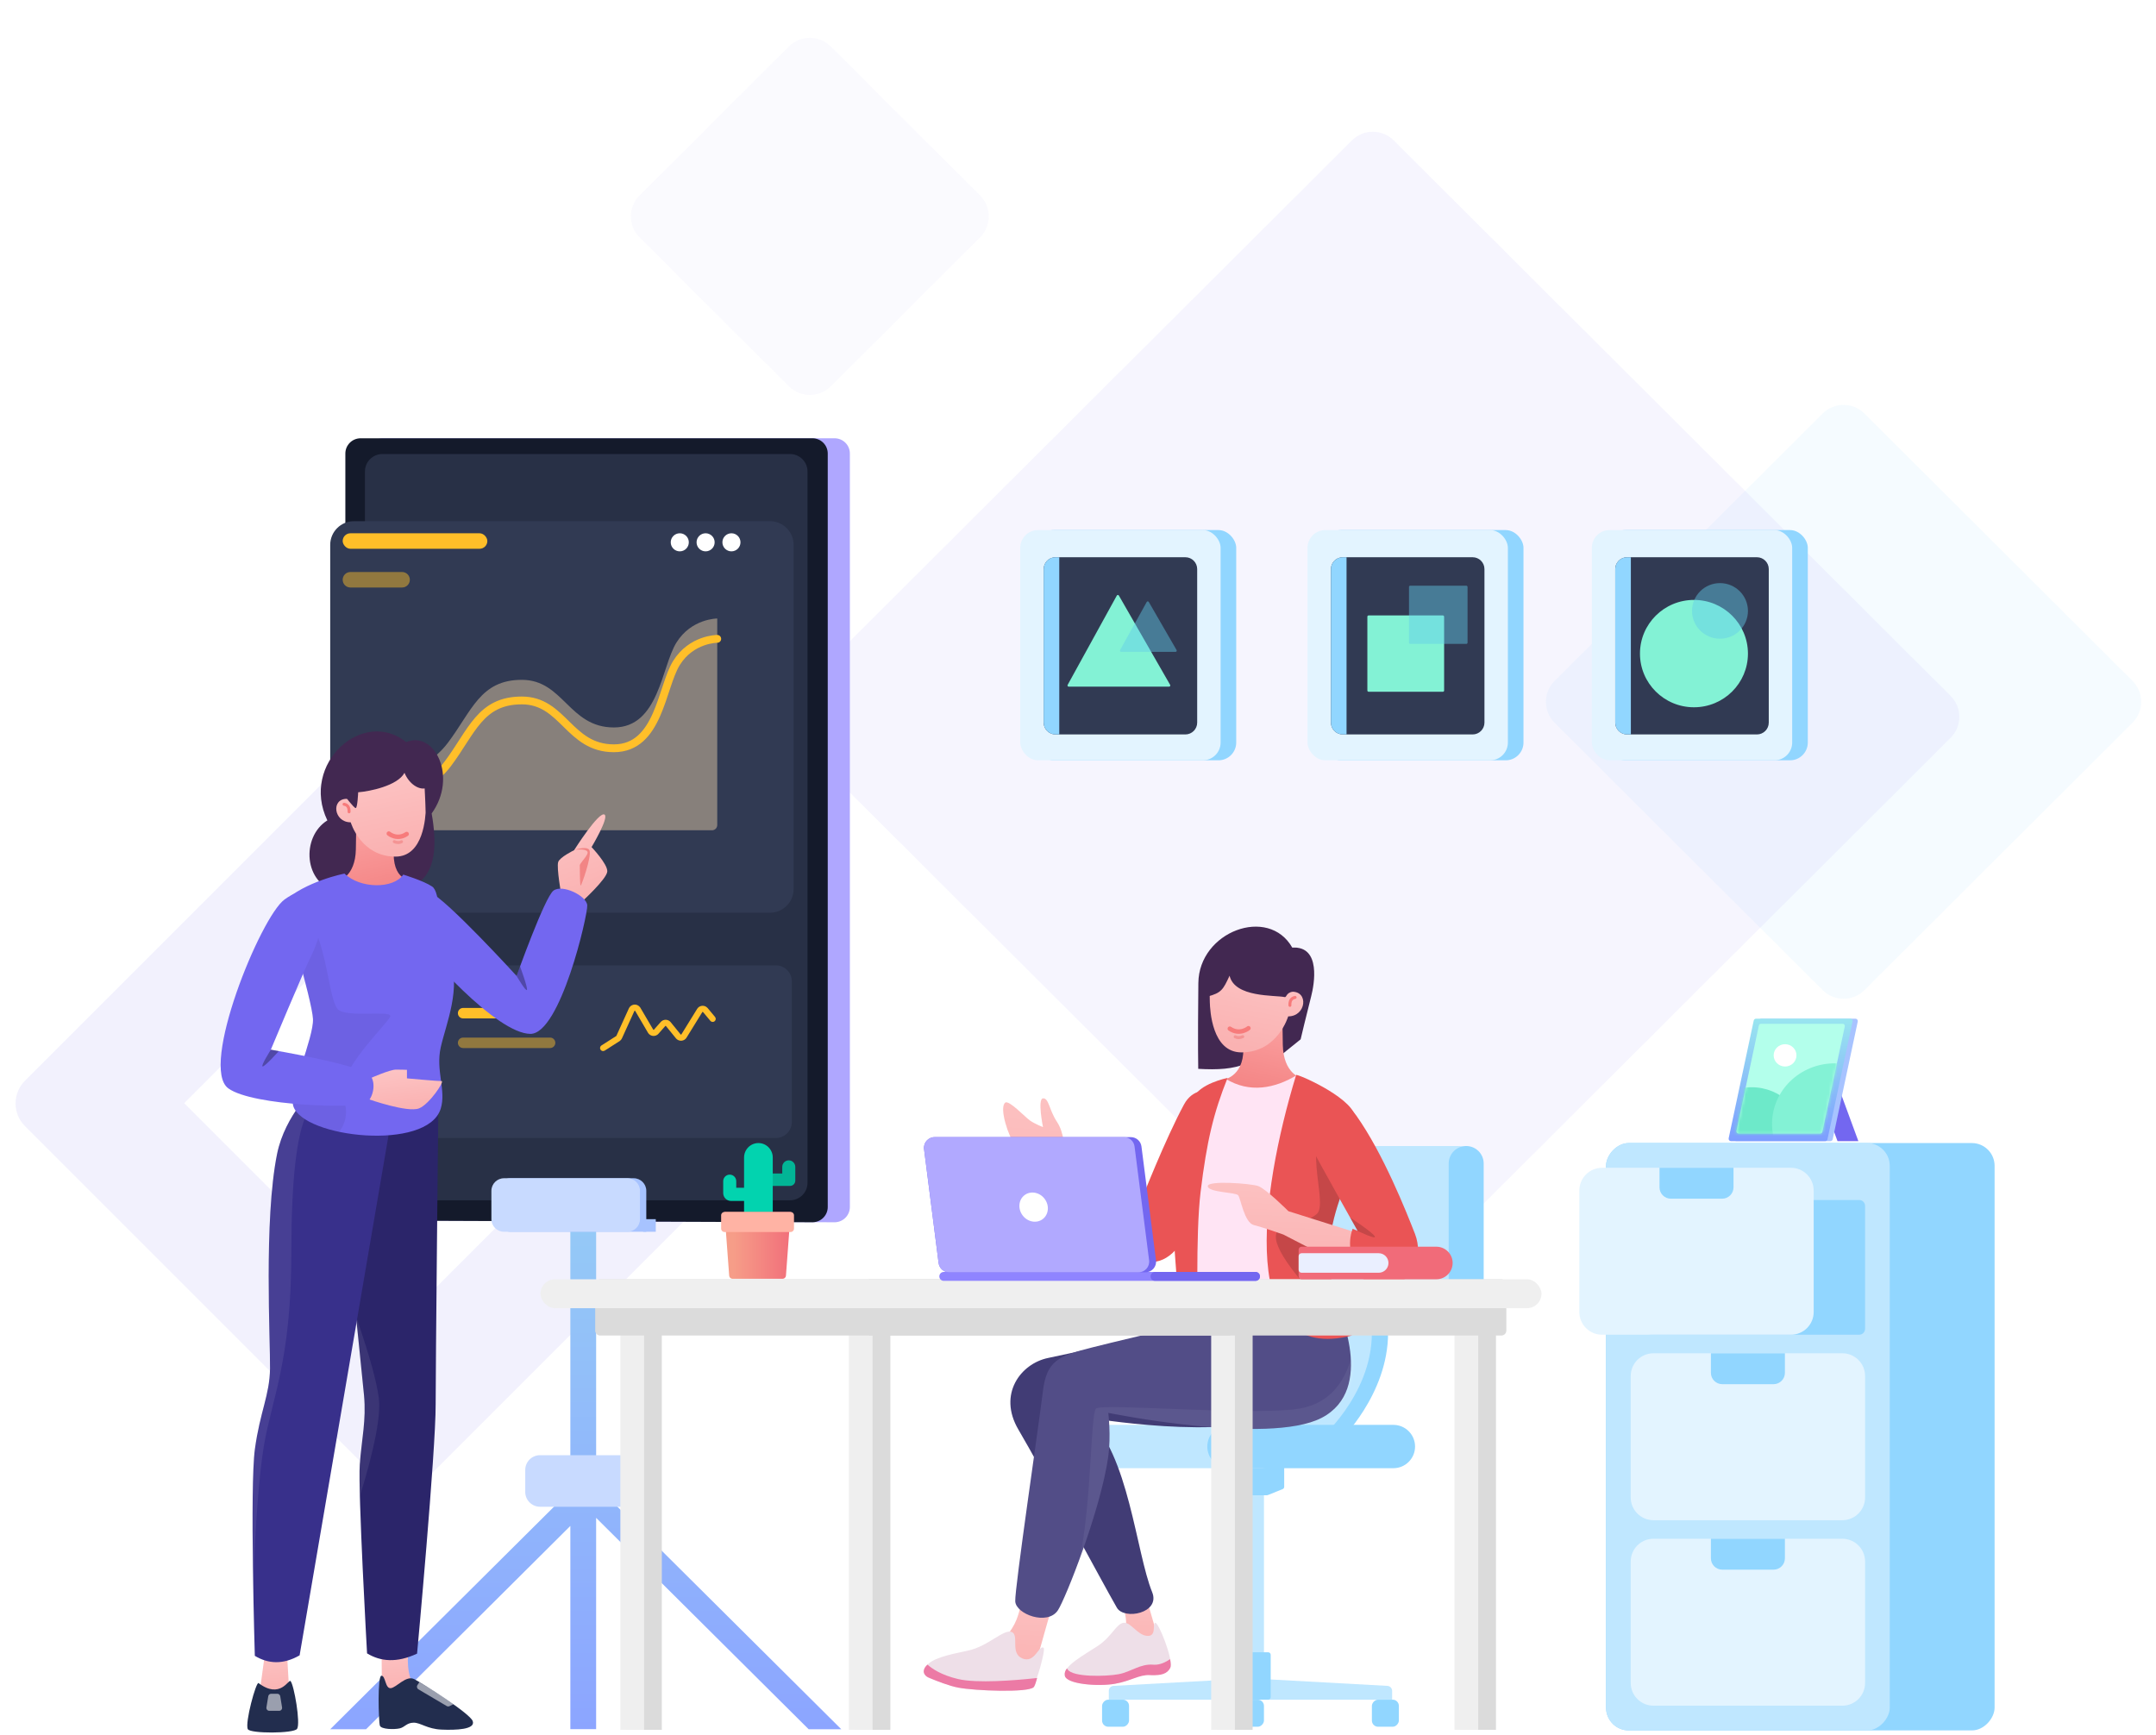 <svg fill="none" height="586" viewBox="0 0 728 586" width="728" xmlns="http://www.w3.org/2000/svg" xmlns:xlink="http://www.w3.org/1999/xlink"><filter id="a" color-interpolation-filters="sRGB" filterUnits="userSpaceOnUse" height="145.436" width="145.436" x="200.73" y=".358"><feFlood flood-opacity="0" result="BackgroundImageFix"/><feBlend in="SourceGraphic" in2="BackgroundImageFix" mode="normal" result="shape"/><feGaussianBlur result="effect1_foregroundBlur" stdDeviation="4.077"/></filter><filter id="b" color-interpolation-filters="sRGB" filterUnits="userSpaceOnUse" height="108.289" width="206.869" x="85.5" y="301"><feFlood flood-opacity="0" result="BackgroundImageFix"/><feColorMatrix in="SourceAlpha" type="matrix" values="0 0 0 0 0 0 0 0 0 0 0 0 0 0 0 0 0 0 127 0"/><feOffset dx="7" dy="8"/><feGaussianBlur stdDeviation="12.5"/><feColorMatrix type="matrix" values="0 0 0 0 0.102 0 0 0 0 0.122 0 0 0 0 0.224 0 0 0 0.7 0"/><feBlend in2="BackgroundImageFix" mode="normal" result="effect1_dropShadow"/><feBlend in="SourceGraphic" in2="effect1_dropShadow" mode="normal" result="shape"/></filter><filter id="c" color-interpolation-filters="sRGB" filterUnits="userSpaceOnUse" height="188.215" width="212.477" x="83.5" y="148"><feFlood flood-opacity="0" result="BackgroundImageFix"/><feColorMatrix in="SourceAlpha" type="matrix" values="0 0 0 0 0 0 0 0 0 0 0 0 0 0 0 0 0 0 127 0"/><feOffset dx="8" dy="9"/><feGaussianBlur stdDeviation="14"/><feColorMatrix type="matrix" values="0 0 0 0 0.102 0 0 0 0 0.122 0 0 0 0 0.224 0 0 0 0.7 0"/><feBlend in2="BackgroundImageFix" mode="normal" result="effect1_dropShadow"/><feBlend in="SourceGraphic" in2="effect1_dropShadow" mode="normal" result="shape"/></filter><filter id="d" color-interpolation-filters="sRGB" filterUnits="userSpaceOnUse" height="75.073" width="134.39" x="116.113" y="207.414"><feFlood flood-opacity="0" result="BackgroundImageFix"/><feColorMatrix in="SourceAlpha" type="matrix" values="0 0 0 0 0 0 0 0 0 0 0 0 0 0 0 0 0 0 127 0"/><feOffset dy="6"/><feGaussianBlur stdDeviation="3.5"/><feColorMatrix type="matrix" values="0 0 0 0 0 0 0 0 0 0 0 0 0 0 0 0 0 0 0.144 0"/><feBlend in2="BackgroundImageFix" mode="normal" result="effect1_dropShadow"/><feBlend in="SourceGraphic" in2="effect1_dropShadow" mode="normal" result="shape"/></filter><linearGradient id="e" gradientUnits="userSpaceOnUse" x1="73.49" x2="73.49" y1="161.402" y2="583.951"><stop offset="0" stop-color="#a2ffea"/><stop offset="1" stop-color="#8ca5ff"/></linearGradient><linearGradient id="f"><stop offset="0" stop-color="#fdc6c6"/><stop offset="1" stop-color="#fab2b2"/></linearGradient><linearGradient id="g" gradientUnits="userSpaceOnUse" x1="398.226" x2="396.63" xlink:href="#f" y1="530.858" y2="560.708"/><linearGradient id="h" gradientUnits="userSpaceOnUse" x1="393.595" x2="389.355" xlink:href="#f" y1="358.529" y2="419.079"/><linearGradient id="i"><stop offset="0" stop-color="#ffafaf"/><stop offset="1" stop-color="#f07777"/></linearGradient><linearGradient id="j" gradientUnits="userSpaceOnUse" x1="447.942" x2="436.717" xlink:href="#i" y1="334.528" y2="384.065"/><linearGradient id="k" gradientUnits="userSpaceOnUse" x1="447.185" x2="440.525" xlink:href="#f" y1="325.112" y2="357.709"/><linearGradient id="l" gradientUnits="userSpaceOnUse" x1="362.95" x2="361.389" xlink:href="#f" y1="532.061" y2="565.334"/><linearGradient id="m" gradientUnits="userSpaceOnUse" x1="472.879" x2="471.372" xlink:href="#f" y1="391.401" y2="430.785"/><linearGradient id="n" gradientUnits="userSpaceOnUse" x1="268.738" x2="247.712" y1="412.373" y2="412.373"><stop offset="0" stop-color="#f16b79"/><stop offset="1" stop-color="#f69d88"/></linearGradient><linearGradient id="o" gradientUnits="userSpaceOnUse" x1="586.58" x2="586.58" y1="334.59" y2="385.354"><stop offset="0" stop-color="#9ff6ec"/><stop offset="1" stop-color="#7d9dff"/></linearGradient><linearGradient id="p" gradientUnits="userSpaceOnUse" x1="105.891" x2="116.403" xlink:href="#i" y1="269.408" y2="316.669"/><linearGradient id="q" gradientUnits="userSpaceOnUse" x1="106.719" x2="113.026" xlink:href="#f" y1="260.44" y2="291.5"/><linearGradient id="r" gradientUnits="userSpaceOnUse" x1="184.593" x2="195.866" xlink:href="#f" y1="274.663" y2="304.016"/><linearGradient id="s" gradientUnits="userSpaceOnUse" x1="126.644" x2="128.06" xlink:href="#f" y1="553.829" y2="572.083"/><linearGradient id="t" gradientUnits="userSpaceOnUse" x1="85.606" x2="87.118" xlink:href="#f" y1="555.722" y2="572.714"/><linearGradient id="u" gradientUnits="userSpaceOnUse" x1="118.948" x2="120.705" xlink:href="#f" y1="361.043" y2="376.046"/><mask id="v" height="133" maskUnits="userSpaceOnUse" width="157" x="103" y="167"><path clip-rule="evenodd" d="m103.5 175c0-4.418 3.582-8 8-8h140.477c4.418 0 8 3.582 8 8v116.215c0 4.418-3.582 8-8 8h-140.477c-4.418 0-8-3.582-8-8z" fill="#fff" fill-rule="evenodd"/></mask><mask id="w" height="38" maskUnits="userSpaceOnUse" width="37" x="586" y="345"><path d="m593.903 346.293c.07-.332.364-.57.704-.57h27.604c.458 0 .8.422.705.87l-7.577 35.606c-.071.333-.365.57-.705.57h-27.604c-.458 0-.8-.422-.704-.87z" fill="#fff"/></mask><path clip-rule="evenodd" d="m524.946 244.08c-3.917-3.907-3.917-10.253 0-14.16l90.492-90.27c3.903-3.894 10.222-3.894 14.125 0l90.492 90.27c3.917 3.907 3.917 10.253 0 14.16l-90.492 90.27c-3.903 3.894-10.222 3.894-14.125 0z" fill="#bfe7ff" fill-rule="evenodd" opacity=".15"/><g filter="url(#a)" opacity=".038"><path clip-rule="evenodd" d="m215.964 80.156c-3.916-3.907-3.916-10.252 0-14.159l50.421-50.297c3.903-3.894 10.222-3.894 14.125 0l50.421 50.297c3.917 3.907 3.917 10.252 0 14.159l-50.421 50.297c-3.903 3.893-10.222 3.893-14.125 0z" fill="#7367f0" fill-rule="evenodd"/></g><path clip-rule="evenodd" d="m268.439 249.15c-3.917-3.908-3.917-10.253 0-14.16l188.039-187.577c3.903-3.894 10.221-3.894 14.124-0l188.039 187.577c3.917 3.907 3.917 10.252 0 14.16l-188.039 187.577c-3.903 3.893-10.221 3.893-14.124 0z" fill="#7367f0" fill-rule="evenodd" opacity=".066"/><path clip-rule="evenodd" d="m143.744 244.969c-4.235-4.236-11.111-4.227-15.357.019l-119.935 119.935c-4.246 4.246-4.254 11.122-.019 15.357l119.641 119.641c4.235 4.236 11.111 4.227 15.357-.019l119.935-119.935c4.246-4.246 4.254-11.122.019-15.357zm-81.551 127.566 73.806-73.806 73.625 73.625-73.806 73.806z" fill="#7367f0" fill-rule="evenodd" opacity=".09"/><path clip-rule="evenodd" d="m201.293 351-.001 143.767.147-.142-.034 7.132 82.668 82.194h-11.02l-71.761-71.384.001 71.345h-8.705v-68.623l-68.98 68.662h-12.108l81.088-80.643v-152.308z" fill="url(#e)" fill-rule="evenodd"/><path clip-rule="evenodd" d="m217.613 496.4c0-2.761-2.238-5-5-5h-30.258c-2.761 0-5 2.239-5 5v7.414c0 2.761 2.239 5 5 5h30.258c2.762 0 5-2.239 5-5z" fill="#c8daff" fill-rule="evenodd"/><path clip-rule="evenodd" d="m129.25 148h152.551c2.854 0 5.166 2.304 5.166 5.146v254.454c0 2.763-2.186 5.018-4.929 5.141l-.257.006-152.551-.591c-2.845-.011-5.146-2.312-5.146-5.147v-253.863c0-2.842 2.313-5.146 5.166-5.146z" fill="#afa7ff" fill-rule="evenodd"/><path clip-rule="evenodd" d="m121.778 148h152.552c2.853 0 5.166 2.304 5.166 5.146v254.454c0 2.763-2.186 5.018-4.93 5.141l-.256.006-152.552-.591c-2.845-.011-5.146-2.312-5.146-5.147v-253.863c0-2.842 2.313-5.146 5.166-5.146z" fill="#141a2b" fill-rule="evenodd"/><path clip-rule="evenodd" d="m129.142 153.317h137.614c3.264 0 5.91 2.636 5.91 5.887v240.232c0 3.252-2.646 5.887-5.91 5.887h-137.614c-3.265 0-5.911-2.635-5.911-5.887v-240.232c0-3.251 2.646-5.887 5.911-5.887z" fill="#283046" fill-rule="evenodd"/><path clip-rule="evenodd" d="m172.331 397.88h41.628c2.358 0 4.27 1.904 4.27 4.253v13.824h-45.898c-2.358 0-4.269-1.905-4.269-4.254v-9.57c0-2.349 1.911-4.253 4.269-4.253z" fill="#a7c3ff" fill-rule="evenodd"/><path clip-rule="evenodd" d="m217.161 411.703h4.27v4.254h-4.27z" fill="#a7c3ff" fill-rule="evenodd"/><path clip-rule="evenodd" d="m170.196 397.88h41.628c2.358 0 4.27 1.904 4.27 4.253v9.57c0 2.349-1.912 4.254-4.27 4.254h-41.628c-2.358 0-4.269-1.905-4.269-4.254v-9.57c0-2.349 1.911-4.253 4.269-4.253z" fill="#c8daff" fill-rule="evenodd"/><rect fill="#91d6ff" height="77.75" rx="6" width="67.653" x="349.771" y="179"/><rect fill="#e3f4ff" height="77.75" rx="6" width="67.653" x="344.5" y="179"/><path clip-rule="evenodd" d="m352.407 192.173c0-2.209 1.791-4 4-4h43.839c2.209 0 4 1.791 4 4v51.841c0 2.21-1.791 4-4 4h-43.839c-2.209 0-4-1.79-4-4z" fill="#313a53" fill-rule="evenodd"/><path d="m352.407 192.173c0-2.209 1.791-4 4-4h1.272v59.841h-1.272c-2.209 0-4-1.79-4-4z" fill="#91d6ff"/><path clip-rule="evenodd" d="m394.764 231.879c.31 0 .504-.335.349-.604l-17.308-30.157c-.156-.273-.551-.27-.703.006l-16.6 30.157c-.148.269.046.598.353.598z" fill="#83f2d5" fill-rule="evenodd"/><path clip-rule="evenodd" d="m396.94 220.134c.311 0 .505-.336.35-.605l-9.385-16.25c-.157-.271-.55-.268-.702.007l-9.001 16.25c-.149.268.045.598.352.598z" fill="#63cbe8" fill-rule="evenodd" opacity=".447"/><rect fill="#91d6ff" height="77.75" rx="6" width="67.653" x="446.771" y="179"/><rect fill="#e3f4ff" height="77.75" rx="6" width="67.653" x="441.5" y="179"/><path clip-rule="evenodd" d="m449.407 192.173c0-2.209 1.791-4 4-4h43.839c2.209 0 4 1.791 4 4v51.841c0 2.21-1.791 4-4 4h-43.839c-2.209 0-4-1.79-4-4z" fill="#313a53" fill-rule="evenodd"/><rect fill="#83f2d5" height="25.771" rx=".403" width="25.919" x="461.708" y="207.829"/><rect fill="#63cbe8" height="19.656" opacity=".447" rx=".403" width="19.769" x="475.766" y="197.782"/><path d="m449.407 192.173c0-2.209 1.791-4 4-4h1.272v59.841h-1.272c-2.209 0-4-1.79-4-4z" fill="#91d6ff"/><rect fill="#91d6ff" height="77.75" rx="6" width="67.653" x="542.771" y="179"/><rect fill="#e3f4ff" height="77.75" rx="6" width="67.653" x="537.5" y="179"/><path clip-rule="evenodd" d="m545.407 192.173c0-2.209 1.791-4 4-4h43.839c2.209 0 4 1.791 4 4v51.841c0 2.21-1.791 4-4 4h-43.839c-2.209 0-4-1.79-4-4z" fill="#313a53" fill-rule="evenodd"/><ellipse cx="571.985" cy="220.714" fill="#83f2d5" rx="18.231" ry="18.127"/><ellipse cx="580.772" cy="206.3" fill="#63cbe8" opacity=".447" rx="9.445" ry="9.391"/><path d="m545.407 192.173c0-2.209 1.791-4 4-4h1.272v59.841h-1.272c-2.209 0-4-1.79-4-4z" fill="#91d6ff"/><g filter="url(#b)"><path clip-rule="evenodd" d="m103.5 323.389c0-2.976 2.413-5.389 5.389-5.389h146.092c2.976 0 5.388 2.413 5.388 5.389v47.511c0 2.976-2.412 5.389-5.388 5.389h-146.092c-2.976 0-5.389-2.413-5.389-5.389z" fill="#313a53" fill-rule="evenodd"/></g><path d="m154.614 352.149c0-.976.791-1.766 1.767-1.766h29.368c.976 0 1.767.79 1.767 1.766 0 .975-.791 1.766-1.767 1.766h-29.368c-.976 0-1.767-.791-1.767-1.766z" fill="#ffbf29" opacity=".465"/><path d="m154.614 342.14c0-.976.791-1.767 1.767-1.767h17.618c.975 0 1.766.791 1.766 1.767 0 .975-.791 1.766-1.766 1.766h-17.618c-.976 0-1.767-.791-1.767-1.766z" fill="#ffbf29"/><path d="m212.343 340.535c.504-1.11 1.811-1.6 2.918-1.094.366.167.679.431.905.763l.081.127 4.32 7.364c.042.07.132.093.202.052l.018-.013.017-.016 2.299-2.605c.806-.914 2.199-.999 3.11-.191.06.053.117.109.171.168l.078.091 3.372 4.15c.051.063.143.072.206.021l.018-.017.014-.02 5.326-8.624c.64-1.037 1.998-1.357 3.033-.716.16.1.307.219.436.356l.094.105 2.481 2.972c.365.437.307 1.086-.129 1.451-.411.345-1.012.313-1.385-.059l-.063-.07-2.481-2.972c-.01-.012-.022-.022-.035-.03-.058-.036-.13-.027-.177.017l-.025.03-5.326 8.625c-.129.209-.292.395-.482.55-.911.743-2.237.636-3.018-.223l-.082-.095-3.372-4.149c-.005-.007-.01-.012-.016-.018-.051-.045-.124-.048-.178-.013l-.03.026-2.299 2.605c-.153.174-.333.323-.533.44-1.014.598-2.31.29-2.952-.681l-.064-.103-4.321-7.363c-.015-.027-.038-.047-.066-.06-.061-.028-.132-.01-.173.04l-.021.033-4.21 9.258c-.157.345-.399.643-.703.866l-.117.08-4.992 3.189c-.478.306-1.114.165-1.419-.315-.289-.453-.179-1.046.237-1.369l.077-.054 4.991-3.189c.016-.01.03-.023.041-.038l.014-.025z" fill="#ffbf29"/><ellipse cx="132.582" cy="347.733" fill="#ffbf29" rx="12.044" ry="12.07"/><g filter="url(#c)"><path clip-rule="evenodd" d="m103.5 175c0-4.418 3.582-8 8-8h140.477c4.418 0 8 3.582 8 8v116.215c0 4.418-3.582 8-8 8h-140.477c-4.418 0-8-3.582-8-8z" fill="#313a53" fill-rule="evenodd"/></g><g mask="url(#v)"><path clip-rule="evenodd" d="m124.434 267.043s18.56-5.307 26.744-16.139c8.184-10.831 10.943-21.33 25.019-21.33s15.88 16.08 31.096 16.08 16.048-20.507 21.106-28.649c5.057-8.143 13.785-8.143 13.785-8.143v69.755c0 .972-.788 1.76-1.76 1.76h-114.23c-.972 0-1.76-.788-1.76-1.76z" fill="#ffe3b5" fill-rule="evenodd" opacity=".415"/><g filter="url(#d)"><path d="m124.434 268.167s18.56-5.33 26.744-16.208c8.184-10.879 10.943-21.424 25.019-21.424s15.88 16.15 31.096 16.15 16.048-20.595 21.106-28.773c5.057-8.178 13.785-8.178 13.785-8.178" stroke="#ffbf29" stroke-linecap="round" stroke-width="2.64"/></g><rect fill="#ffbf29" height="5.233" rx="2.616" width="48.844" x="115.711" y="180.082"/><path d="m115.711 195.78c0-1.445 1.171-2.616 2.616-2.616h17.445c1.445 0 2.617 1.171 2.617 2.616 0 1.445-1.172 2.617-2.617 2.617h-17.445c-1.445 0-2.616-1.172-2.616-2.617z" fill="#ffbf29" opacity=".465"/><g fill="#fff"><ellipse cx="229.536" cy="183.134" rx="3.053" ry="3.052"/><ellipse cx="238.258" cy="183.134" rx="3.053" ry="3.052"/><ellipse cx="246.981" cy="183.134" rx="3.053" ry="3.052"/></g></g><path clip-rule="evenodd" d="m470.067 570.984c0-.892-.697-1.629-1.587-1.678l-40.026-2.198h-12.274l-40.187 2.199c-.891.049-1.589.785-1.589 1.677v2.981h95.663z" fill="#bfe7ff" fill-rule="evenodd"/><path clip-rule="evenodd" d="m426.792 498.996h-9.111v68.569h9.111z" fill="#bfe7ff" fill-rule="evenodd"/><rect fill="#91d6ff" height="15.999" rx=".84" transform="matrix(-1 0 0 1 429.069 557.966)" width="13.666"/><path clip-rule="evenodd" d="m433.625 494.808c0-.464-.376-.84-.84-.84h-21.097c-.464 0-.84.376-.84.84v7.277c0 .343.209.652.527.78l5.017 2.013c.099.04.205.061.313.061h11.063c.108 0 .214-.021.313-.061l5.017-2.013c.318-.128.527-.437.527-.78z" fill="#91d6ff" fill-rule="evenodd"/><rect fill="#91d6ff" height="9.143" rx="2.1" transform="matrix(-1 0 0 1 472.346 573.965)" width="9.111"/><rect fill="#91d6ff" height="9.143" rx="2.1" transform="matrix(-1 0 0 1 381.238 573.965)" width="9.111"/><rect fill="#91d6ff" height="9.143" rx="2.1" transform="matrix(-1 0 0 1 426.792 573.965)" width="9.111"/><path clip-rule="evenodd" d="m433.169 488.482c0-4.039-3.275-7.314-7.314-7.314h-57.347c-4.04 0-7.314 3.275-7.314 7.314 0 4.04 3.274 7.314 7.314 7.314h57.347c4.039 0 7.314-3.274 7.314-7.314z" fill="#bfe7ff" fill-rule="evenodd"/><path clip-rule="evenodd" d="m468.701 413.513h-12.755v36.571c0 18.285-20.499 36.57-20.499 36.57h16.855s16.399-15.572 16.399-36.57c0-18.285 0-36.571 0-36.571z" fill="#91d6ff" fill-rule="evenodd"/><path clip-rule="evenodd" d="m463.234 413.513h-12.755v36.571c0 18.285-20.499 36.57-20.499 36.57h15.033s18.221-15.144 18.221-36.57c0-18.285 0-36.571 0-36.571z" fill="#bfe7ff" fill-rule="evenodd"/><path clip-rule="evenodd" d="m500.589 395.4c0-4.639-3.761-8.4-8.4-8.4h-65.684c-4.639 0-8.4 3.761-8.4 8.4v37.015c0 4.639 3.761 8.4 8.4 8.4h65.684c4.639 0 8.4-3.761 8.4-8.4z" fill="#bfe7ff" fill-rule="evenodd"/><path clip-rule="evenodd" d="m500.982 392.907c0-3.262-2.644-5.907-5.906-5.907-3.262 0-5.907 2.645-5.907 5.907v42.001c0 3.263 2.645 5.907 5.907 5.907 3.262 0 5.906-2.644 5.906-5.906z" fill="#91d6ff" fill-rule="evenodd"/><path clip-rule="evenodd" d="m477.812 488.482c0-4.039-3.275-7.314-7.315-7.314h-55.524c-4.04 0-7.314 3.275-7.314 7.314 0 4.04 3.274 7.314 7.314 7.314h55.524c4.04 0 7.315-3.274 7.315-7.314z" fill="#91d6ff" fill-rule="evenodd"/><path clip-rule="evenodd" d="m377.609 538.415s5.246 10.595.945 13.934c-4.307 3.339-15.683 9.597-15.683 9.597l30.14-1.894-6.7-23.108z" fill="url(#g)" fill-rule="evenodd"/><path clip-rule="evenodd" d="m390.025 548.003c-.949.452.611 4.709-2.726 4.41-3.336-.298-5.431-4.699-7.891-4.413-2.461.285-4.023 4.717-8.708 7.803-4.683 3.087-11.628 6.769-11.163 9.872.465 3.104 11.394 3.935 16.931 2.907 5.537-1.026 8.121-3.252 11.713-3.075 3.592.178 5.85-.262 6.976-2.568 1.125-2.307-4.038-15.459-5.132-14.936z" fill="#eedfe8" fill-rule="evenodd"/><path clip-rule="evenodd" d="m389.759 562.167-.307-.018c-4.452-.375-7.506 2.425-11.743 3.214-4.238.79-15.413 1.063-17.198-1.588-.085-.125-.163-.254-.236-.384-.6.737-.882 1.526-.737 2.445.465 2.953 11.395 3.744 16.932 2.767s8.122-3.096 11.714-2.927l.639.024c3.223.088 5.279-.406 6.338-2.468.257-.503.199-1.583-.059-2.949-1.503 1.028-3.399 1.943-5.343 1.884z" fill="#ec7aa5" fill-rule="evenodd"/><path clip-rule="evenodd" d="m423.011 445.032c-9.124.407-59.91 11.64-69.136 13.548-9.227 1.908-17.028 12.234-9.992 24.192 7.902 13.422 28.292 51.542 33.243 60.135 2.45 4.253 14.811 1.868 11.908-5.271-5.413-13.307-7.927-46.738-21.727-58.927 0 0 46.41 8.077 66.457-1.175 14.569-6.726 11.273-33.487-10.753-32.502z" fill="#413c75" fill-rule="evenodd"/><path clip-rule="evenodd" d="m359.359 388.074s.104-5.424-2.494-9.304c-2.597-3.88-2.7-8.002-4.665-7.867-1.966.135-.02 9.715-.02 9.715s-2.493-.953-4.285-2.158c-1.791-1.205-7.224-7.146-8.494-6.093-2.152 1.794 1.315 11.912 3.203 13.935 1.895 2.024 11.244 7.678 11.244 7.678l27.535 27.739 4.117-14.725z" fill="url(#h)" fill-rule="evenodd"/><path clip-rule="evenodd" d="m414.434 385.625c-4.245 9.845-12.017 27.931-15.221 33.326-4.015 6.757-10.347 9.735-17.76 4.721-1.551-1.049-6.005-4.718-6.005-4.718.659-6.422 3.058-11.79 7.194-16.105l2.809 2.323s7.966-20.42 14.374-32.248c5.549-10.234 21.07-2.265 14.609 12.701z" fill="#ea5455" fill-rule="evenodd"/><path clip-rule="evenodd" d="m385.368 405.183s-2.139 7.257-2.639 6.836c-.501-.42.382-8.733.382-8.733z" fill="#000" fill-opacity=".16" fill-rule="evenodd"/><path clip-rule="evenodd" d="m432.778 347.411v8.712l6.397-5.151s1.967-8.346 3.566-14.545c1.003-3.888 3.446-17.043-6.39-16.427-8.058-14.204-31.524-5.413-31.711 11.94-.224 20.871-.041 28.997-.041 28.997 13.27.761 20.738-1.157 28.179-13.526z" fill="#422851" fill-rule="evenodd"/><path clip-rule="evenodd" d="m439.313 363.997s-5.95-1.397-6.157-11.147c-.206-9.751-.061-13.08-.061-13.08l-13.108-.236s-.143 10.867-.145 14.798c-.006 9.557-7.034 10.34-7.034 10.34s1.201 7.886 13.079 8.554c9.273.522 13.426-9.229 13.426-9.229z" fill="url(#j)" fill-rule="evenodd"/><path clip-rule="evenodd" d="m436.15 334.901c5.848-.226 4.894 8.334-1.18 8.323 0 0-3.528 12.16-15.778 12.16-9.948 0-10.595-14.173-10.685-17.001-.097-3.014-.109-12.918-.109-12.918l27.98-.013z" fill="url(#k)" fill-rule="evenodd"/><path clip-rule="evenodd" d="m436.603 334.845c-2.423.4-2.129 2.004-2.788 1.864-3.346-.712-16.89.227-18.634-7.221-2.17 4.653-2.701 5.797-7.479 7.046v-13.635l30.222-2.899s-.469 14.704-1.321 14.845z" fill="#422851" fill-rule="evenodd"/><path d="m421.554 347.215s-2.918 2.47-6.297.157" stroke="#f77b7b" stroke-linecap="round" stroke-width="1.5"/><path d="m419.628 350.075c-.908.419-1.782.45-2.562.032" stroke="#f49494" stroke-linecap="round"/><path d="m435.554 339.505c-.06-1.373.359-2.464 1.759-2.683" stroke="#f77b7b" stroke-linecap="round"/><g clip-rule="evenodd" fill-rule="evenodd"><path d="m437.984 363c-7.468 4.574-16.102 6.251-24.139 1.284-13.115 25.861-16.384 56.718-13.229 90.822 19.125 7.572 35.199 6.083 48.884-2.572z" fill="#ffe4f4"/><path d="m344.916 538.84s.158 12.471-10.118 17.133c-10.269 4.662-17.586 4.382-16.654 7.986.931 3.604 27.661 3.459 30.157.64 2.128-2.398 6.754-24.727 8.028-23.02z" fill="url(#l)"/><path d="m352.379 556.452c-1.575-1.133-2.899 5.401-7.176 3.584-4.278-1.817-.905-7.823-3.597-8.931-2.692-1.107-7.89 4.848-14.794 6.296-6.904 1.446-12.509 2.713-14.102 5.4-1.372 2.31 0 3.048 0 3.048s6.646 3.319 10.776 4.05c6 1.061 23.339 1.768 25.239-.167 1.167-1.187 4.442-12.713 3.654-13.28z" fill="#eedfe8"/><path d="m312.335 563.073c-1.302 2.123.752 3.227.998 3.349l.991.422c1.88.782 6.122 2.458 9.257 3.057 5.748 1.099 23.547 1.75 25.462-.139.336-.332.752-1.545 1.154-3.121l-1.221.133c-5.878.623-18.999 1.749-25.474.224-5.748-1.354-8.894-3.581-10.329-4.882-.349.3-.631.618-.838.957z" fill="#ec7aa5"/><path d="m451.602 441.177s13.266 28.015-5.377 37.635c-18.029 9.303-72.001-1.7-72.001-1.7s.965 7.765 0 14.69c-2.518 18.087-14.498 48.221-17.032 52.007-3.505 5.237-14.182 1.288-14.383-3.072-.202-4.36 8.048-60.044 9.303-70.662 1.248-10.619 5.188-12.162 16.697-15.065 2.644-.667 33.911-8.437 36.775-8.21 24.611 1.946 46.018-5.623 46.018-5.623z" fill="#524d87"/><path d="m437.06 475.921c-17.849 2-65.104-2.123-67.002-.25-1.812 1.789-1.509 32.904-5.574 50.914l.618-1.701c3.823-10.617 7.792-23.53 9.122-33.082.965-6.925 0-14.69 0-14.69l2.177.421c10.259 1.927 53.959 9.466 69.824 1.279 8.597-4.436 12.105-11.806 10.524-22.109-2.722 11.646-9.285 18.052-19.689 19.218z" fill="#fff" fill-opacity=".056"/><path d="m437.658 363.021c-12.369 40.517-19.786 97.958 18.842 87.965-20.519-37.78 7.376-54.784 1.053-74.31-2.162-6.676-19.734-14.179-19.895-13.655z" fill="#ea5455"/><path d="m451.607 379.845c-13.979 2.11-2.455 26.517-7.07 30.194-4.614 3.677-12.646 4.074-13.512 6.32-1.74 4.515 6.674 15.912 25.242 34.192l.233.435c-17.875-32.91.988-50.055 1.969-66.835-2.071-3.248-4.359-4.683-6.862-4.306z" fill="#000" fill-opacity=".16"/><path d="m414.5 364c-4.72 11.838-6.989 21.127-9.106 38.503-1.765 14.472-.881 44.337-.881 44.337l-5.833 1.147s-4.17-46.139-2.776-52.08c2.34-9.969 3.925-15.794 7.014-24.907 1.702-5.002 11.582-7 11.582-7z" fill="#ea5455"/><path d="m435.06 409.017s-7.615-7.625-10.253-8.51c-2.637-.885-17.084-1.948-16.986.052.111 2.142 9.407 2.019 10.267 3.073.859 1.053 2.055 9.256 5.304 10.065 3.243.809 9.966 3.203 9.966 3.203l29.924 15.461-3.188-15.46z" fill="url(#m)"/><path d="m457.981 376.731c9.077 12.811 16.827 32.325 19.802 39.933 2.974 7.608-.026 19.083-13.107 16.83-1.557-.268-4.091-1.254-4.091-1.254-4.809-6.593-5.653-12.253-3.858-17.293 0 0 1.692.714 1.692.714s-13.001-23.044-16.176-29.222c-5.303-10.317 7.743-20.995 15.738-9.708z" fill="#ea5455"/><path d="m458.418 415.661s6.604 3.225 5.773 1.807c-.83-1.419-8.288-6.286-8.288-6.286z" fill="#000" fill-opacity=".16"/><path d="m288.638 436.555h12v147.58h-12z" fill="#dbdbdb"/><path d="m286.638 436.555h8v147.58h-8z" fill="#efefef"/><path d="m211.475 436.555h12v147.58h-12z" fill="#dbdbdb"/><path d="m209.475 436.555h8v147.58h-8z" fill="#efefef"/><path d="m493.133 436.555h12v147.58h-12z" fill="#dbdbdb"/><path d="m491.133 436.555h8v147.58h-8z" fill="#efefef"/><path d="m410.97 436.555h12v147.58h-12z" fill="#dbdbdb"/><path d="m408.97 436.555h8v147.58h-8z" fill="#efefef"/><path d="m292.269 433.68c0-.928.752-1.68 1.68-1.68h213.003c.928 0 1.68.752 1.68 1.68v15.64c0 .928-.752 1.68-1.68 1.68h-213.003c-.928 0-1.68-.752-1.68-1.68z" fill="#dbdbdb"/><path d="m200.976 433.68c0-.928.752-1.68 1.68-1.68h212.09c.928 0 1.68.752 1.68 1.68v15.64c0 .928-.752 1.68-1.68 1.68h-212.09c-.928 0-1.68-.752-1.68-1.68z" fill="#dbdbdb"/></g><rect fill="#efefef" height="9.761" rx="4.88" width="338" x="182.5" y="432"/><path clip-rule="evenodd" d="m258.854 400.469v-4.188l5.284-.001v-2.22c0-1.227.986-2.222 2.201-2.222 1.216 0 2.202.995 2.202 2.222v4.632c0 .982-.789 1.777-1.761 1.777z" fill="#02b596" fill-rule="evenodd"/><path clip-rule="evenodd" d="m244.199 402.881v-3.998c0-1.227.986-2.221 2.202-2.221s2.201.994 2.201 2.221v2.22h2.641l.001-10.216c0-2.699 2.168-4.887 4.843-4.887s4.843 2.188 4.843 4.887v25.321h-9.686l-.001-10.663-4.402.001c-1.459 0-2.642-1.193-2.642-2.665z" fill="#02d3af" fill-rule="evenodd"/><path clip-rule="evenodd" d="m244.618 409.269h22.364l-1.599 21.521c-.044.588-.53 1.043-1.115 1.043h-16.935c-.585 0-1.071-.455-1.115-1.043z" fill="url(#n)" fill-rule="evenodd"/><path clip-rule="evenodd" d="m244.618 409.269h22.364c.618 0 1.119.505 1.119 1.128v4.513c0 .623-.501 1.129-1.119 1.129h-22.364c-.617 0-1.118-.506-1.118-1.129v-4.513c0-.623.501-1.128 1.118-1.128z" fill="#ffb3a4" fill-rule="evenodd"/><path clip-rule="evenodd" d="m317.174 431.027c0-.832.675-1.507 1.507-1.507h105.257c.832 0 1.507.675 1.507 1.507 0 .833-.675 1.508-1.507 1.508h-105.257c-.832 0-1.507-.675-1.507-1.508z" fill="#8f84ff" fill-rule="evenodd"/><path clip-rule="evenodd" d="m388.496 431.027c0-.832.675-1.507 1.508-1.507h33.933c.833 0 1.508.675 1.508 1.507 0 .833-.675 1.508-1.508 1.508h-33.933c-.833 0-1.508-.675-1.508-1.508z" fill="#7367f0" fill-rule="evenodd"/><path clip-rule="evenodd" d="m312.019 388.056c-.276-2.151 1.401-4.056 3.57-4.056h66.269c1.812 0 3.341 1.346 3.571 3.144l4.915 38.449c.275 2.152-1.402 4.057-3.571 4.057h-66.268c-1.812 0-3.342-1.347-3.571-3.144z" fill="#7367f0" fill-rule="evenodd"/><path clip-rule="evenodd" d="m312.019 388.056c-.276-2.151 1.401-4.056 3.57-4.056h63.935c1.811 0 3.341 1.346 3.571 3.144l4.915 38.449c.275 2.152-1.402 4.057-3.571 4.057h-63.934c-1.812 0-3.342-1.347-3.571-3.144z" fill="#b1a9ff" fill-rule="evenodd"/><ellipse cx="348.815" cy="407.551" fill="#fff" rx="4.648" ry="5.075" transform="matrix(.799 -.602 .602 .799 -175.031 291.988)"/><path clip-rule="evenodd" d="m438.5 422c0-.552.448-1 1-1h45.5c3.038 0 5.5 2.462 5.5 5.5 0 3.038-2.462 5.5-5.5 5.5h-45.5c-.552 0-1-.448-1-1z" fill="#f16b79" fill-rule="evenodd"/><path d="m438.5 424.2c0-.552.448-1 1-1h26.033c1.823 0 3.3 1.477 3.3 3.3 0 1.822-1.477 3.3-3.3 3.3h-26.033c-.552 0-1-.448-1-1z" fill="#eaefff"/><rect fill="#91d6ff" height="198.348" rx="7.68" transform="matrix(-1 0 0 1 673.5 386)" width="131.195"/><rect fill="#bfe7ff" height="198.348" rx="7.68" transform="matrix(-1 0 0 1 638.099 386)" width="95.793"/><path clip-rule="evenodd" d="m629.769 527.304c0-4.242-3.439-7.68-7.68-7.68h-63.774c-4.242 0-7.68 3.438-7.68 7.68v41.012c0 4.242 3.438 7.68 7.68 7.68h63.774c4.241 0 7.68-3.438 7.68-7.68z" fill="#e3f4ff" fill-rule="evenodd"/><path d="m602.696 519.624h-24.989v6.599c0 2.121 1.719 3.84 3.84 3.84h17.309c2.121 0 3.84-1.719 3.84-3.84z" fill="#91d6ff"/><path clip-rule="evenodd" d="m629.769 407.226c0-1.105-.896-2-2-2h-69.454c-4.242 0-7.68 3.438-7.68 7.68v30.138c0 4.242 3.438 7.68 7.68 7.68h69.454c1.104 0 2-.895 2-2z" fill="#91d6ff" fill-rule="evenodd"/><path clip-rule="evenodd" d="m612.414 402.032c0-4.242-3.438-7.68-7.68-7.68h-63.773c-4.242 0-7.68 3.438-7.68 7.68v41.012c0 4.242 3.438 7.68 7.68 7.68h63.773c4.242 0 7.68-3.438 7.68-7.68z" fill="#e3f4ff" fill-rule="evenodd"/><path clip-rule="evenodd" d="m629.769 464.668c0-4.242-3.439-7.68-7.68-7.68h-63.774c-4.242 0-7.68 3.438-7.68 7.68v41.012c0 4.242 3.438 7.68 7.68 7.68h63.774c4.241 0 7.68-3.438 7.68-7.68z" fill="#e3f4ff" fill-rule="evenodd"/><path d="m602.696 456.988h-24.989v6.599c0 2.121 1.719 3.84 3.84 3.84h17.309c2.121 0 3.84-1.719 3.84-3.84z" fill="#91d6ff"/><path d="m585.343 394.352h-24.99v6.599c0 2.121 1.719 3.84 3.84 3.84h17.31c2.121 0 3.84-1.719 3.84-3.84z" fill="#91d6ff"/><path clip-rule="evenodd" d="m612.861 364.677h7.04l7.599 20.677h-7.04z" fill="#7367f0" fill-rule="evenodd"/><path clip-rule="evenodd" d="m593.925 344.633c.079-.369.405-.633.782-.633h31.805c.508 0 .888.469.782.967l-8.459 39.753c-.079.37-.405.634-.783.634h-31.804c-.509 0-.888-.469-.783-.967z" fill="#a7c3ff" fill-rule="evenodd"/><path clip-rule="evenodd" d="m592.165 344.633c.079-.369.405-.633.783-.633h31.804c.509 0 .888.469.782.967l-8.459 39.753c-.079.37-.405.634-.783.634h-31.804c-.509 0-.888-.469-.782-.967z" fill="url(#o)" fill-rule="evenodd"/><path d="m593.903 346.293c.07-.332.364-.57.704-.57h27.604c.458 0 .8.422.705.87l-7.577 35.606c-.071.333-.365.57-.705.57h-27.604c-.458 0-.8-.422-.704-.87z" fill="#b3ffeb"/><g mask="url(#w)"><ellipse cx="602.75" cy="356.385" fill="#fff" rx="3.85" ry="3.769"/><ellipse cx="591.476" cy="384.654" fill="#6de9c9" rx="17.875" ry="17.5"/><ellipse cx="619.526" cy="379.538" fill="#83f2d5" rx="21.175" ry="20.462"/></g><path clip-rule="evenodd" d="m114.116 301.293c-11.723-2.713-12.495-18.705-3.582-24.252-9.192-19.149 12.064-38.162 26.625-26.436 9.545-4.061 17.478 11.784 8.596 24.09 3.724 21.131-3.856 26.592-17.519 26.824z" fill="#422851" fill-rule="evenodd"/><path clip-rule="evenodd" d="m114.262 297.474s5.703-1.331 5.9-10.617c.198-9.287.059-12.457.059-12.457l12.562-.225s.137 10.35.139 14.093c.005 10.055 7.055 9.206 7.055 9.206s-1.465 8.152-12.848 8.788c-8.887.498-12.867-8.788-12.867-8.788z" fill="url(#p)" fill-rule="evenodd"/><path clip-rule="evenodd" d="m117.294 269.763c-5.604-.215-4.69 7.937 1.131 7.926 0 0 3.382 11.581 15.12 11.581 9.534 0 10.154-13.498 10.24-16.191.093-2.871.105-12.303.105-12.303l-26.814-.012z" fill="url(#q)" fill-rule="evenodd"/><path d="m131.282 281.49s2.796 2.353 6.034.15" stroke="#f77b7b" stroke-linecap="round" stroke-width="1.5"/><path d="m133.128 284.215c.87.399 1.707.428 2.455.03" stroke="#f49494" stroke-linecap="round"/><path d="m117.865 274.148c.057-1.308-.344-2.347-1.686-2.555" stroke="#f77b7b" stroke-linecap="round"/><path clip-rule="evenodd" d="m116.407 268.756s3.071 4.096 3.693 4.118c.622.021.84-5.327.84-5.327 3.768-.286 13.304-2.174 15.641-6.57 1.635 3.879 4.76 5.602 6.813 5.271l.389 8.241.958-16.567h-29.086z" fill="#422851" fill-rule="evenodd"/><path clip-rule="evenodd" d="m189.552 302.329s-1.674-9.341-1.072-11.232c.514-1.635 5.372-3.993 5.372-3.993s8.451-13.368 10.3-12.007c1.504 1.104-4.401 10.96-4.401 10.96s5.385 5.657 5.31 8.186-8.789 10.446-8.789 10.446z" fill="url(#r)" fill-rule="evenodd"/><path clip-rule="evenodd" d="m194.034 286.97s3.743-.51 4.338.657c.508.994-2.601 3.812-2.601 4.605 0 .792.044 6.789.294 6.844.25.054 3.749-9.787 3.003-11.869-.614-1.708-5.034-.237-5.034-.237z" fill="#f28585" fill-rule="evenodd"/><path clip-rule="evenodd" d="m145.05 301.224c-5.617-2.335-12.418 4.368-8.275 10.767 6.62 10.232 31.058 37.097 42.322 37.137 10.118.035 19.413-40.209 19.2-43.416-.213-3.208-8.426-7.222-11.409-4.956-2.991 2.266-12.45 28.813-12.45 28.813s-23.683-25.971-29.388-28.345z" fill="#7367f0" fill-rule="evenodd"/><path clip-rule="evenodd" d="m174.438 329.569s3.196 5.503 3.491 4.68-2.332-7.916-2.332-7.916z" fill="#000" fill-opacity=".303" fill-rule="evenodd"/><path clip-rule="evenodd" d="m137.846 557.709s-1.12 9.206 3.057 12.722c4.176 3.515-11.936 2.246-11.936 2.246l-.117-15.115z" fill="url(#s)" fill-rule="evenodd"/><path clip-rule="evenodd" d="m128.814 565.868c1.435.077 1.206 4.392 3.131 4.212 1.924-.181 5.178-4.482 7.968-3.036 2.896 1.505 18.768 11.558 19.702 14.142 1.046 2.88-5.723 3.095-10.562 2.885-4.845-.211-7.078-2.391-9.43-2.337-2.357.054-2.914 1.523-4.677 1.928-1.789.411-6.262.349-6.677-.938-.433-1.336-.884-16.934.545-16.856z" fill="#222d4e" fill-rule="evenodd"/><path clip-rule="evenodd" d="m112.5 370s9.63 92.719 10.416 101.191-.786 14.606-1.43 23.357c-.645 8.75 2.457 63.784 2.457 63.784 4.56 2.754 9.987 3.295 16.886.083 0 0 6.336-68.559 6.274-84.174-.037-9.315.928-103.195.928-103.195z" fill="#2b256a" fill-rule="evenodd"/><path clip-rule="evenodd" d="m127.888 471.952c.791 5.866-1.334 16.976-6.375 33.331l-.063-2.689c-.072-3.556-.075-6.329.023-7.868l.012-.178c.623-8.459 2.113-14.473 1.502-22.517l-.133-1.487c-.33-3.428-1.356-13.486-2.642-25.991l.706 2.043c3.905 11.406 6.228 19.858 6.97 25.356z" fill="#fff" fill-opacity=".077" fill-rule="evenodd"/><path clip-rule="evenodd" d="m141.595 568.068-.648.988c-.312.477-.163 1.119.328 1.409l9.566 5.651c.294.173.655.185.959.031l1.277-.644c-3.72-2.706-7.447-5.127-11.482-7.435z" fill="#fff" fill-opacity=".541" fill-rule="evenodd"/><path clip-rule="evenodd" d="m96.959 559.204.809 14.03-10.367.274 1.949-14.304z" fill="url(#t)" fill-rule="evenodd"/><path clip-rule="evenodd" d="m87.303 568.367c7.347 5.541 10.167-1.392 10.793-.704 1.192 1.307 3.448 14.328 2.22 16.153-1.083 1.616-15.816 1.643-16.63.121-1.07-2.016 2.801-16.186 3.618-15.57z" fill="#222d4e" fill-rule="evenodd"/><path clip-rule="evenodd" d="m90.578 572.806c.079-.484.497-.839.987-.839h2.074c.49 0 .908.355.987.839l.616 3.763c.1.609-.37 1.161-.987 1.161h-3.306c-.617 0-1.087-.552-.987-1.161z" fill="#fff" fill-opacity=".541" fill-rule="evenodd"/><path clip-rule="evenodd" d="m106.591 367s-10.325 9.305-13.035 22.673c-4.519 22.284-2.245 63.442-2.378 72.467-.128 9.025-3.373 14.471-5.114 27.232-1.741 12.76-.018 69.79-.018 69.79 4.615 2.785 9.619 2.984 15.122-.167l32.318-189.018z" fill="#38308b" fill-rule="evenodd"/><path clip-rule="evenodd" d="m99.713 375.305 4.033.555c-3.543 6.778-5.334 22.237-5.37 46.375l-.001.765c0 36.496-6.588 49.353-9.239 65.064l-.079.477c-1.588 9.743-2.777 25.356-3.568 46.839l-.08-5.326c-.22-16.23-.225-34.233.655-40.682 1.741-12.761 4.986-18.207 5.114-27.232l.006-.897c-.002-10.58-2.01-49.954 2.373-71.57 1.145-5.646 3.648-10.567 6.157-14.368z" fill="#fff" fill-opacity=".077" fill-rule="evenodd"/><path clip-rule="evenodd" d="m95.5 304.703s9.888 33.134 10.181 39.406c.292 6.272-8.088 24.707-6.661 29.366 3.29 10.768 45.289 15.404 49.794.92 1.925-6.186-1.776-12.819.019-20.778 1.788-7.96 7.042-19.789 2.966-30.909-4.077-11.121-2.985-21.409-5.901-23.354s-9.732-4.01-9.732-4.01c-3.314 4.882-14.504 4.811-19.844-.344 0 0-13.264 2.575-20.822 9.703z" fill="#7367f0" fill-rule="evenodd"/><path clip-rule="evenodd" d="m104.36 310.07c6.591 10.467 6.571 28.692 10.111 31.079s17.317.044 17.317 1.935c0 1.89-19.039 19.213-15.914 27.494 1.637 4.336 1.193 8.215-1.331 11.638l-.824-.18c-7.502-1.697-13.533-4.743-14.699-8.56-1.427-4.66 6.953-23.095 6.66-29.367-.248-5.307-7.365-29.845-9.549-37.271 1.93-3.493 4.673-2.416 8.229 3.232z" fill="#000" fill-opacity=".056" fill-rule="evenodd"/><path clip-rule="evenodd" d="m125.217 364.039s6.434-2.852 8.516-2.844c2.083.008 3.676.076 3.676.076l.006 2.884s10.572.961 11.687.923c1.122-.037-4.078 7.784-7.579 9.2-3.868 1.564-17.012-3.075-17.012-3.075z" fill="url(#u)" fill-rule="evenodd"/><path clip-rule="evenodd" d="m96.064 303.761c-8.106 5.914-28.799 56.656-18.97 63.773 8.379 6.068 43.977 6.86 46.611 4.924 2.194-1.617 3.427-6.536 1.363-9.223-2.739-3.583-33.627-8.758-33.627-8.758s11.106-26.569 13.424-31.226c7.951-15.985 2.683-27.865-8.8-19.49z" fill="#7367f0" fill-rule="evenodd"/><path clip-rule="evenodd" d="m91.484 354.445s-3.535 5.538-2.807 5.676 5.472-5.171 5.472-5.171z" fill="#000" fill-opacity=".303" fill-rule="evenodd"/></svg>